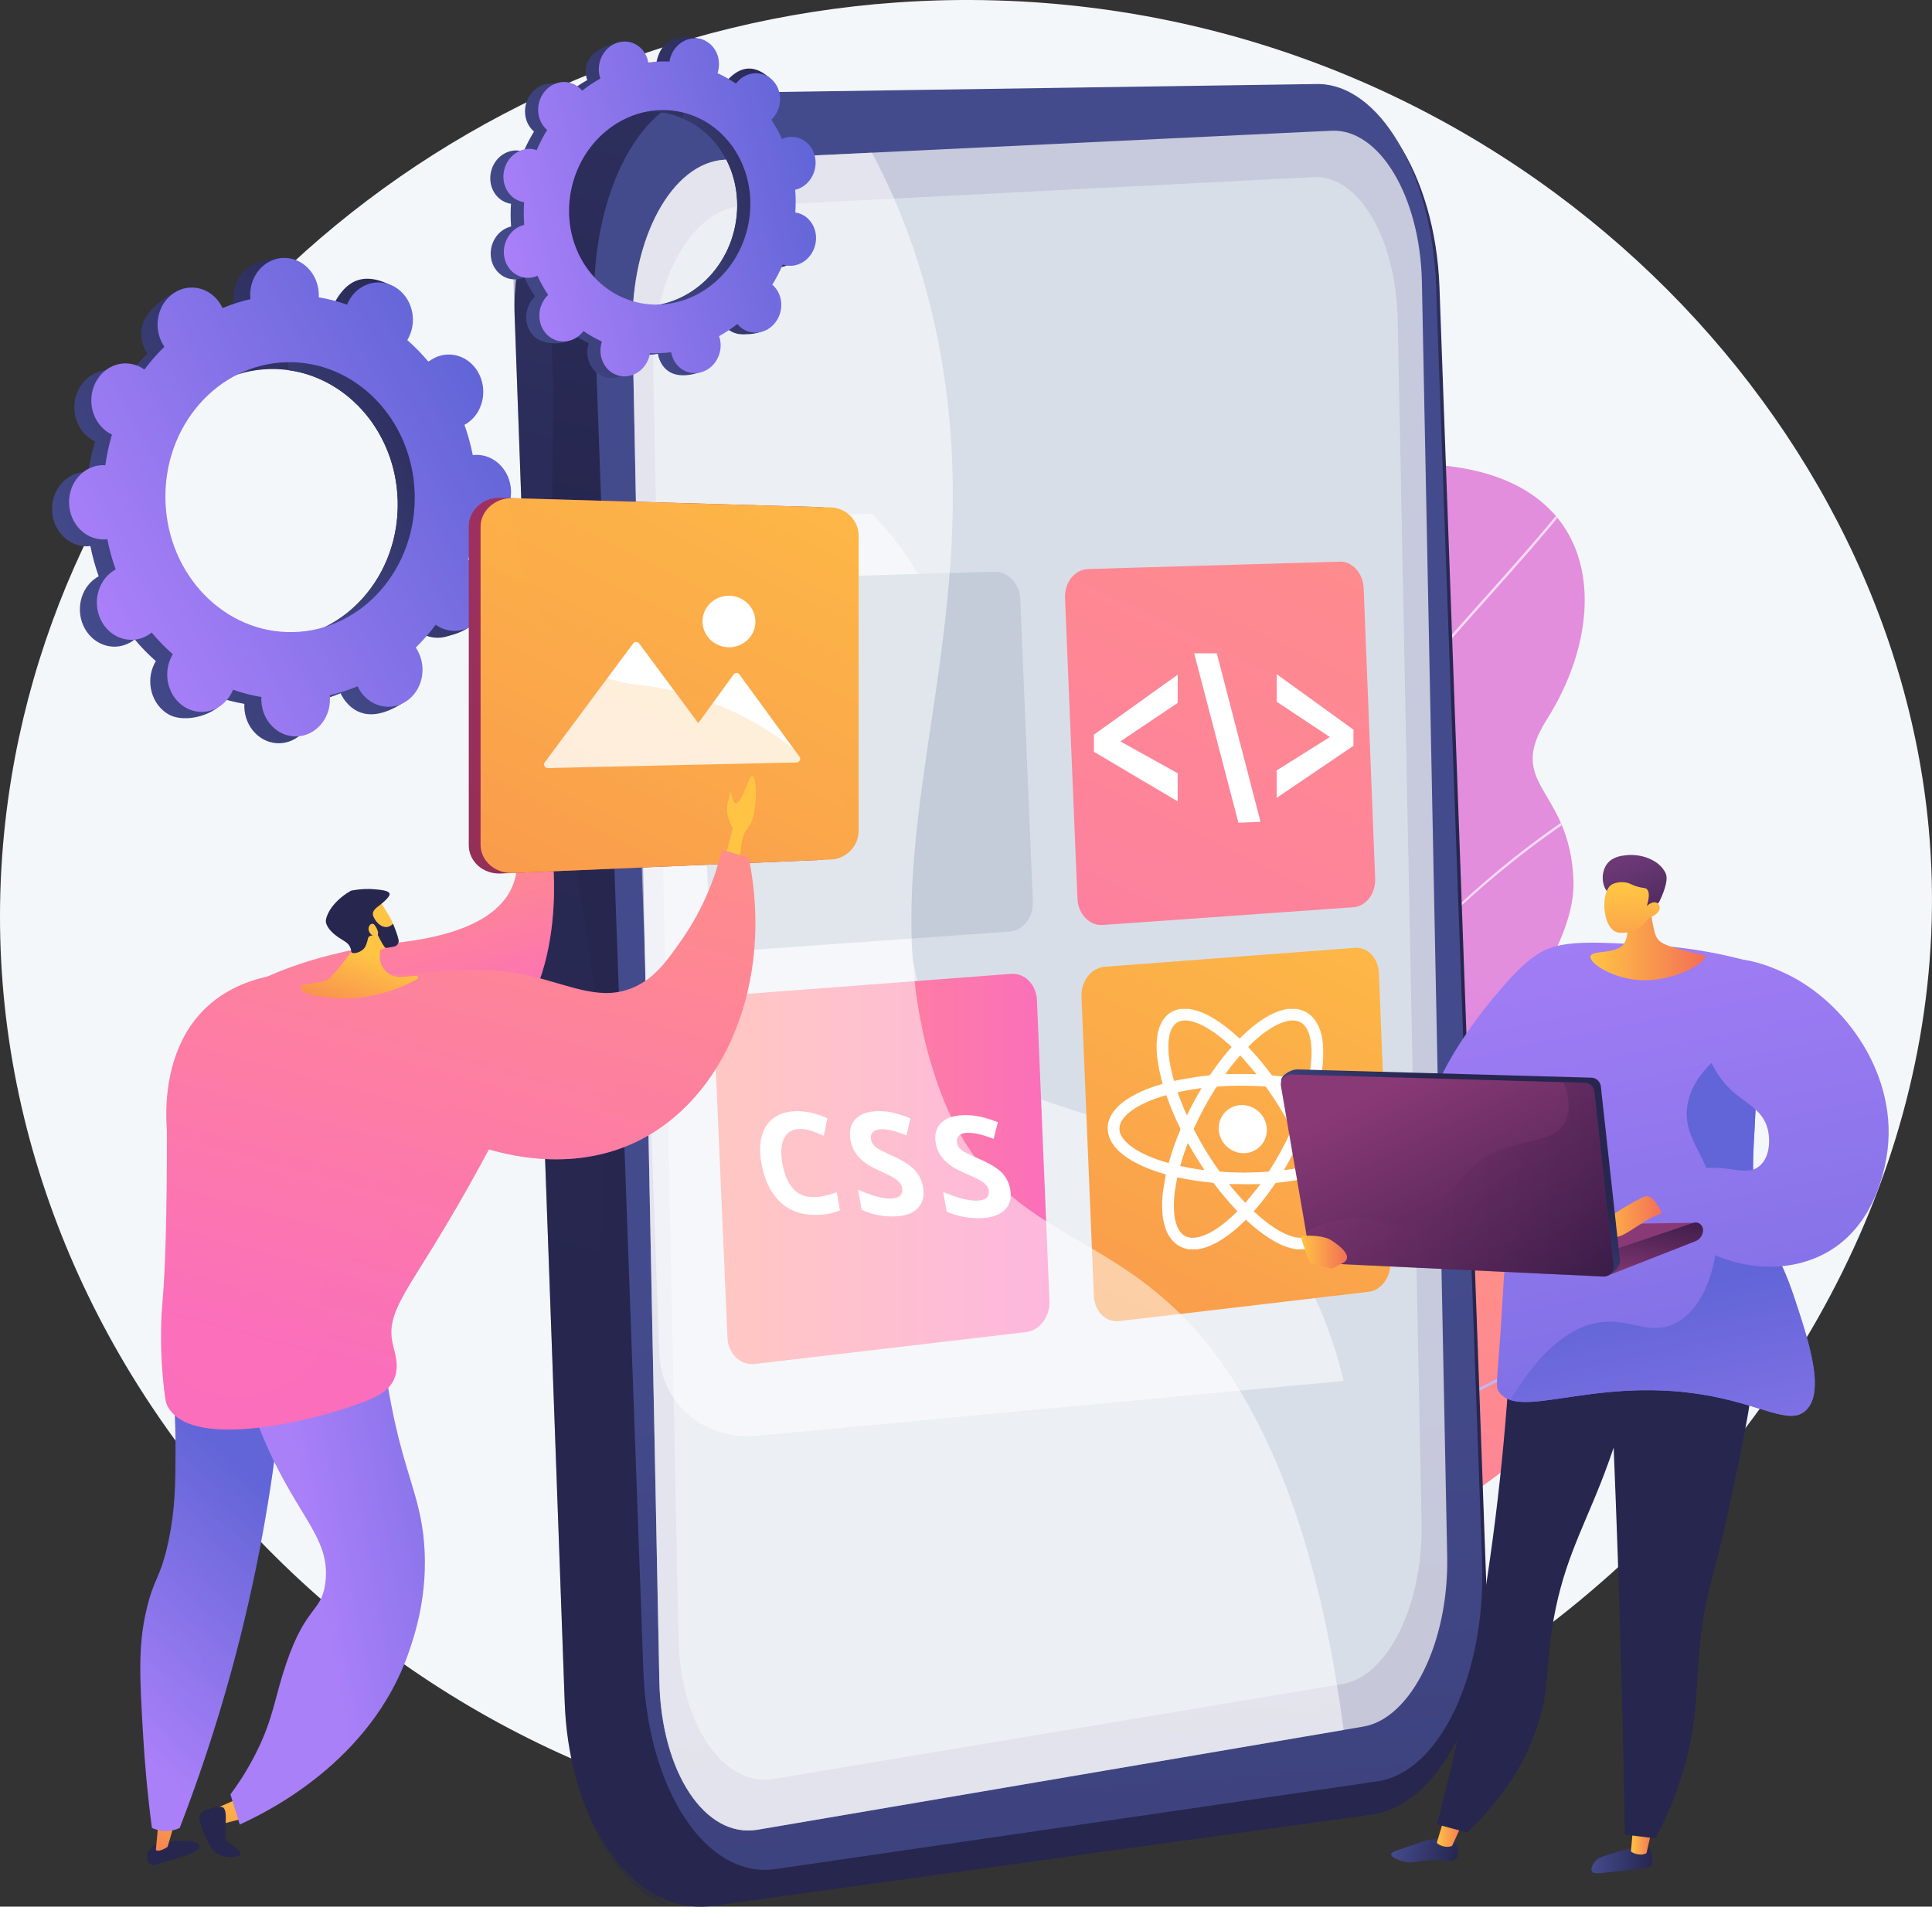 <?xml version="1.0" encoding="UTF-8"?><svg xmlns="http://www.w3.org/2000/svg" xmlns:xlink="http://www.w3.org/1999/xlink" viewBox="0 0 2887.4 2849.88"><rect x="0" y="0" width="2887.4" height="2849.88" fill="#333333" stroke="none"/><defs><style>.cls-1{fill:url(#linear-gradient-38);}.cls-1,.cls-2,.cls-3,.cls-4,.cls-5,.cls-6,.cls-7,.cls-8,.cls-9,.cls-10,.cls-11,.cls-12,.cls-13,.cls-14,.cls-15,.cls-16,.cls-17,.cls-18,.cls-19,.cls-20,.cls-21,.cls-22,.cls-23,.cls-24,.cls-25,.cls-26,.cls-27,.cls-28,.cls-29,.cls-30,.cls-31,.cls-32,.cls-33,.cls-34,.cls-35,.cls-36,.cls-37,.cls-38,.cls-39,.cls-40,.cls-41,.cls-42,.cls-43,.cls-44,.cls-45,.cls-46,.cls-47,.cls-48,.cls-49,.cls-50,.cls-51,.cls-52,.cls-53,.cls-54,.cls-55,.cls-56,.cls-57{stroke-width:0px;}.cls-58,.cls-32{fill:url(#linear-gradient-2);}.cls-2{fill:url(#linear-gradient-12);}.cls-3{fill:url(#linear-gradient-17);}.cls-4{fill:url(#linear-gradient-5);}.cls-4,.cls-14,.cls-39,.cls-42,.cls-53,.cls-57{mix-blend-mode:multiply;}.cls-4,.cls-14,.cls-42,.cls-53,.cls-57{opacity:.3;}.cls-5{fill:url(#linear-gradient-19);}.cls-6{fill:url(#linear-gradient-33);}.cls-7,.cls-59{fill:url(#linear-gradient);}.cls-8{fill:url(#linear-gradient-21);}.cls-9{fill:#beb8f2;}.cls-10{fill:url(#linear-gradient-6);}.cls-11{fill:#d8dee8;}.cls-60,.cls-61,.cls-62{mix-blend-mode:soft-light;}.cls-60,.cls-40{opacity:.7;}.cls-12{fill:#f4f7fa;}.cls-13{fill:#26264f;}.cls-63{clip-path:url(#clippath-2);}.cls-64{isolation:isolate;}.cls-14{fill:url(#linear-gradient-42);}.cls-15{fill:url(#linear-gradient-15);}.cls-16{fill:url(#linear-gradient-11);}.cls-17{fill:none;}.cls-18{fill:url(#linear-gradient-31);}.cls-65{clip-path:url(#clippath-1);}.cls-19{fill:url(#linear-gradient-41);}.cls-62{opacity:.5;}.cls-20{fill:url(#linear-gradient-40);}.cls-21{fill:url(#linear-gradient-13);}.cls-22{fill:url(#linear-gradient-23);}.cls-23{fill:url(#linear-gradient-25);}.cls-24{fill:url(#linear-gradient-43);}.cls-25{fill:url(#linear-gradient-16);}.cls-26,.cls-40{fill:#fff;}.cls-27{fill:url(#linear-gradient-35);}.cls-28{fill:#fcfdfe;}.cls-29{fill:url(#linear-gradient-32);}.cls-30{fill:url(#linear-gradient-20);}.cls-31{fill:url(#linear-gradient-14);}.cls-33{fill:url(#linear-gradient-45);}.cls-34{fill:url(#linear-gradient-7);}.cls-35{fill:url(#linear-gradient-39);}.cls-36{fill:url(#linear-gradient-3);}.cls-66{clip-path:url(#clippath);}.cls-37{fill:url(#linear-gradient-9);}.cls-38{fill:url(#linear-gradient-27);}.cls-39{fill:url(#linear-gradient-37);opacity:.2;}.cls-41{fill:url(#linear-gradient-36);}.cls-42{fill:url(#linear-gradient-22);}.cls-43{fill:url(#linear-gradient-8);}.cls-44{fill:url(#linear-gradient-47);}.cls-45{fill:url(#linear-gradient-24);}.cls-46{fill:url(#linear-gradient-26);}.cls-47{fill:url(#linear-gradient-18);}.cls-48{fill:url(#linear-gradient-30);}.cls-49{fill:#c3ccd8;}.cls-50{fill:url(#linear-gradient-44);}.cls-51{fill:url(#linear-gradient-29);}.cls-52{fill:url(#linear-gradient-46);}.cls-53{fill:url(#linear-gradient-48);}.cls-54{fill:url(#linear-gradient-28);}.cls-55{fill:url(#linear-gradient-10);}.cls-56{fill:url(#linear-gradient-4);}.cls-57{fill:url(#linear-gradient-34);}</style><linearGradient id="linear-gradient" x1="1987.09" y1="1436.73" x2="1899.41" y2="3620.58" gradientUnits="userSpaceOnUse"><stop offset="0" stop-color="#e38ddd"/><stop offset="1" stop-color="#9571f6"/></linearGradient><clipPath id="clippath"><path class="cls-7" d="m1677.3,1992.77c-25.38,31.2-49.75,53.99-75.96,83.31,162.06,49.39,309.24,126.7,473.46,177.07-35.89-218.51-103.97-333.87,44.9-543.07,69.86-98.17,236.31-271.19,231.9-393.79-5.03-139.67-103.13-141.04-39.78-240.99,99.02-156.22,83.76-365.88-173.16-380.9-253.57-14.83-474.65,606.34-407.6,823.1,20.1,195.88,78.76,312.37-53.75,475.26Z"/></clipPath><clipPath id="clippath-1"><polygon class="cls-17" points="1337.56 2527.96 1639.37 2587.1 1807.39 2587.1 2384.92 2527.96 2384.92 1621.53 1337.56 1621.53 1337.56 2527.96"/></clipPath><linearGradient id="linear-gradient-2" x1="2079.15" y1="1746.37" x2="1658.37" y2="2942.25" gradientUnits="userSpaceOnUse"><stop offset="0" stop-color="#ff9085"/><stop offset="1" stop-color="#fb6fbb"/></linearGradient><clipPath id="clippath-2"><path class="cls-32" d="m1526.56,2913.71c-64.99-32.69-129.44-66.64-193.31-101.85-1.4.43,20.16-130.2,113.3-169.34,183.27-74.8,129.78-220.17,126.81-296-8.87-108.53,49.48-201.66,164.47-162.08,128.27,41.84,213.63-124.35,247.34-291.3,9.87-83.78,131.38-146.12,226.81-136.08,98.09,8.38,170.11,89.14,142.38,253.24-22.35,193.5-217.84,244.87-307.98,313.56-88.62,67.38,19.03,186.27-115.91,225.72-114.82,36.88-246.15,45.88-235.68,147.72,11.96,101.27-23.37,167.87-168.22,216.41Z"/></clipPath><linearGradient id="linear-gradient-3" x1="1671.01" y1="-324.39" x2="1444.72" y2="1117.17" gradientTransform="translate(-114.27 -1081.97) rotate(-2.07) scale(1.08 1.85)" gradientUnits="userSpaceOnUse"><stop offset="0" stop-color="#444b8c"/><stop offset=".48" stop-color="#35396e"/><stop offset="1" stop-color="#26264f"/></linearGradient><linearGradient id="linear-gradient-4" x1="1516.16" y1="1670.51" x2="1549.42" y2="3715.9" gradientTransform="translate(-50.49 -1065.7) rotate(-2.07) scale(1 1.82)" gradientUnits="userSpaceOnUse"><stop offset="0" stop-color="#444b8c"/><stop offset="1" stop-color="#26264f"/></linearGradient><linearGradient id="linear-gradient-5" x1="1001.45" y1="441.65" x2="813.04" y2="1641.85" gradientTransform="translate(-57.06 -1247.59) rotate(-2.07) scale(1 1.93)" xlink:href="#linear-gradient-4"/><linearGradient id="linear-gradient-6" x1="1066.88" y1="1747.25" x2="1568.5" y2="1747.25" xlink:href="#linear-gradient-2"/><linearGradient id="linear-gradient-7" x1="2098.96" y1="535.74" x2="1207.76" y2="2371.91" xlink:href="#linear-gradient-2"/><linearGradient id="linear-gradient-8" x1="2128.7" y1="1107.99" x2="1218.18" y2="2983.97" gradientUnits="userSpaceOnUse"><stop offset="0" stop-color="#ffc444"/><stop offset="1" stop-color="#f36f56"/></linearGradient><linearGradient id="linear-gradient-9" x1="1263.19" y1="1255.16" x2="960.03" y2="2708.62" gradientTransform="translate(3476.98) rotate(-180) scale(1 -1)" gradientUnits="userSpaceOnUse"><stop offset="0" stop-color="#aa80f9"/><stop offset="1" stop-color="#6165d7"/></linearGradient><linearGradient id="linear-gradient-10" x1="378.99" y1="2787.21" x2="469.78" y2="2787.21" gradientTransform="translate(2080.59 -19.53) rotate(1.66)" xlink:href="#linear-gradient-4"/><linearGradient id="linear-gradient-11" x1="2437.48" y1="2748.86" x2="2470.03" y2="2748.86" xlink:href="#linear-gradient-8"/><linearGradient id="linear-gradient-12" x1="895.8" y1="2832.62" x2="992.26" y2="2832.62" gradientTransform="translate(1971.39 -216.17) rotate(15.37)" xlink:href="#linear-gradient-4"/><linearGradient id="linear-gradient-13" x1="2147.29" y1="2738.12" x2="2187.49" y2="2738.12" xlink:href="#linear-gradient-8"/><linearGradient id="linear-gradient-14" x1="1158.22" y1="1233.27" x2="855.07" y2="2686.72" xlink:href="#linear-gradient-9"/><linearGradient id="linear-gradient-15" x1="897.51" y1="2476.32" x2="1012.56" y2="1929.82" xlink:href="#linear-gradient-9"/><linearGradient id="linear-gradient-16" x1="950.55" y1="1189.96" x2="647.4" y2="2643.41" xlink:href="#linear-gradient-9"/><linearGradient id="linear-gradient-17" x1="1209" y1="2001.42" x2="1159.95" y2="1862.43" gradientTransform="translate(3476.98) rotate(-180) scale(1 -1)" gradientUnits="userSpaceOnUse"><stop offset="0" stop-color="#311944"/><stop offset="1" stop-color="#893976"/></linearGradient><linearGradient id="linear-gradient-18" x1="994.7" y1="1800.04" x2="1012.69" y2="1924.31" xlink:href="#linear-gradient-17"/><linearGradient id="linear-gradient-19" x1="2381.47" y1="1819.55" x2="2483.13" y2="1819.55" xlink:href="#linear-gradient-8"/><linearGradient id="linear-gradient-20" x1="1351.1" y1="1810.92" x2="1255.46" y2="1675.12" gradientTransform="translate(3476.98) rotate(-180) scale(1 -1)" xlink:href="#linear-gradient-4"/><linearGradient id="linear-gradient-21" x1="1167.65" y1="2035.69" x2="1376.95" y2="1610.54" xlink:href="#linear-gradient-17"/><linearGradient id="linear-gradient-22" x1="1065.4" y1="1762.81" x2="1525.22" y2="1762.81" xlink:href="#linear-gradient-17"/><linearGradient id="linear-gradient-23" x1="1944.62" y1="1871.55" x2="2013.2" y2="1871.55" xlink:href="#linear-gradient-8"/><linearGradient id="linear-gradient-24" x1="2377.01" y1="1393.6" x2="2548.27" y2="1393.6" xlink:href="#linear-gradient-8"/><linearGradient id="linear-gradient-25" x1="242.37" y1="1285.88" x2="177.71" y2="1121.66" gradientTransform="translate(2258.87 164.44) rotate(.21)" gradientUnits="userSpaceOnUse"><stop offset="0" stop-color="#311944"/><stop offset="1" stop-color="#6b3976"/></linearGradient><linearGradient id="linear-gradient-26" x1="2438.18" y1="1328.02" x2="2444.45" y2="1515.04" xlink:href="#linear-gradient-8"/><linearGradient id="linear-gradient-27" x1="-741.85" y1="-288.24" x2="-69.65" y2="-288.24" gradientTransform="translate(902.98 814.49) rotate(-28.49)" xlink:href="#linear-gradient-4"/><linearGradient id="linear-gradient-28" x1="-472.88" y1="-258.36" x2="-69.65" y2="-258.36" gradientTransform="translate(902.98 814.49) rotate(-28.49)" xlink:href="#linear-gradient-4"/><linearGradient id="linear-gradient-29" x1="-714.68" y1="-286.68" x2="-42.47" y2="-286.68" gradientTransform="translate(902.98 814.49) rotate(-28.49)" xlink:href="#linear-gradient-9"/><linearGradient id="linear-gradient-30" x1="641.82" y1="162.66" x2="1128.31" y2="162.66" gradientTransform="translate(67.89 359.57) rotate(-13.36)" xlink:href="#linear-gradient-4"/><linearGradient id="linear-gradient-31" x1="836.48" y1="184.28" x2="1128.31" y2="184.28" gradientTransform="translate(67.89 359.57) rotate(-13.36)" xlink:href="#linear-gradient-4"/><linearGradient id="linear-gradient-32" x1="661.49" y1="163.78" x2="1147.98" y2="163.78" gradientTransform="translate(67.89 359.57) rotate(-13.36)" xlink:href="#linear-gradient-9"/><linearGradient id="linear-gradient-33" x1="524.71" y1="1285.41" x2="603.93" y2="1576.28" xlink:href="#linear-gradient-2"/><linearGradient id="linear-gradient-34" x1="621.31" y1="1270.44" x2="695.93" y2="1544.4" xlink:href="#linear-gradient-2"/><linearGradient id="linear-gradient-35" x1="1280.58" y1="402.04" x2="307.54" y2="2406.85" gradientUnits="userSpaceOnUse"><stop offset="0" stop-color="#ab316d"/><stop offset="1" stop-color="#792d3d"/></linearGradient><linearGradient id="linear-gradient-36" x1="1297.57" y1="403.33" x2="326.77" y2="2403.5" xlink:href="#linear-gradient-8"/><linearGradient id="linear-gradient-37" x1="1167.55" y1="671.21" x2="472.35" y2="2103.56" xlink:href="#linear-gradient-8"/><linearGradient id="linear-gradient-38" x1="-895.18" y1="1360.21" x2="-855.09" y2="1645.14" gradientTransform="translate(190.56) rotate(-180) scale(1 -1)" xlink:href="#linear-gradient-8"/><linearGradient id="linear-gradient-39" x1="-88.92" y1="2631.48" x2="-28.34" y2="2811.79" gradientTransform="translate(190.56) rotate(-180) scale(1 -1)" xlink:href="#linear-gradient-8"/><linearGradient id="linear-gradient-40" x1="-166.51" y1="2658.21" x2="-106.38" y2="2837.18" gradientTransform="translate(190.56) rotate(-180) scale(1 -1)" xlink:href="#linear-gradient-8"/><linearGradient id="linear-gradient-41" x1="78.26" y1="2539.03" x2="-206.19" y2="2218.31" gradientTransform="translate(190.56) rotate(-180) scale(1 -1)" xlink:href="#linear-gradient-9"/><linearGradient id="linear-gradient-42" x1="78.26" y1="2539.03" x2="-206.19" y2="2218.31" gradientTransform="translate(190.56) rotate(-180) scale(1 -1)" xlink:href="#linear-gradient-9"/><linearGradient id="linear-gradient-43" x1="-279.44" y1="2356.21" x2="-699.43" y2="2277.94" gradientTransform="translate(190.56) rotate(-180) scale(1 -1)" xlink:href="#linear-gradient-9"/><linearGradient id="linear-gradient-44" x1="-617.92" y1="1094.12" x2="-356.39" y2="2054.37" gradientTransform="translate(190.56) rotate(-180) scale(1 -1)" xlink:href="#linear-gradient-2"/><linearGradient id="linear-gradient-45" x1="-360.97" y1="1427.14" x2="-313.72" y2="1566.5" gradientTransform="translate(190.56) rotate(-180) scale(1 -1)" xlink:href="#linear-gradient-8"/><linearGradient id="linear-gradient-46" x1="-280.23" y1="3159.59" x2="-232.98" y2="3298.95" gradientTransform="translate(-324.02) rotate(-180) scale(1 -1)" xlink:href="#linear-gradient-8"/><linearGradient id="linear-gradient-47" x1="738.69" y1="4003.26" x2="860.39" y2="4199.42" gradientTransform="translate(-324.02) rotate(-180) scale(1 -1)" xlink:href="#linear-gradient-8"/><linearGradient id="linear-gradient-48" x1="-664.85" y1="1106.9" x2="-403.31" y2="2067.15" gradientTransform="translate(190.56) rotate(-180) scale(1 -1)" xlink:href="#linear-gradient-2"/></defs><g class="cls-64"><g id="Calque_2"><g id="Illustration"><path class="cls-12" d="m1205.1,2730.84C488.81,2622.36-93.3,1945.12,12.46,1192.39,102.68,550.43,665.51,50.84,1340.45,3.67c48.87-3.43,98.31-4.48,148.2-3.04,376.53,10.88,711.07,161.48,958.49,389.38,246.26,226.81,406.26,530.17,435.39,848.43,77.58,846.77-786.53,1627.33-1677.43,1492.4Z"/><path class="cls-59" d="m1677.3,1992.77c-25.38,31.2-49.75,53.99-75.96,83.31,162.06,49.39,309.24,126.7,473.46,177.07-35.89-218.51-103.97-333.87,44.9-543.07,69.86-98.17,236.31-271.19,231.9-393.79-5.03-139.67-103.13-141.04-39.78-240.99,99.02-156.22,83.76-365.88-173.16-380.9-253.57-14.83-474.65,606.34-407.6,823.1,20.1,195.88,78.76,312.37-53.75,475.26Z"/><g class="cls-66"><g class="cls-60"><path class="cls-28" d="m1856.69,2149.48l-3.61-.55c9.46-61.76,14.18-125.01,18.74-186.18l1.74-23.24c3.73-49.2,7.94-93.14,11.66-131.91,2.08-21.72,4.06-42.36,5.81-62.32,5.35-61.09,8.99-103.85,10.79-125.11l1.2-14.04c14.74-167.51,96.39-389.7,140.25-509.07,4.75-12.92,8.99-24.47,12.58-34.41,61.67-170.88,105.37-356.08,129.9-550.43l3.63.46c-24.56,194.62-68.33,380.08-130.09,551.21-3.59,9.95-7.83,21.5-12.59,34.43-43.81,119.21-125.35,341.11-140.04,508.13l-1.2,14.03c-1.8,21.26-5.44,64.02-10.79,125.12-1.75,19.98-3.73,40.62-5.82,62.35-3.72,38.75-7.93,82.67-11.65,131.84l-1.74,23.23c-4.57,61.24-9.29,124.56-18.77,186.46Z"/><path class="cls-28" d="m1881.46,1839.59l-3.62-.49c15-110.23,77.03-233.67,179.39-356.97,85.25-102.69,196.15-201.6,304.25-271.35l1.98,3.07c-209.53,135.2-449.74,388.68-482,625.74Z"/><path class="cls-28" d="m2039.11,1118.19l-3.01-2.07c54.63-79.16,119.59-151.87,182.41-222.19,42.99-48.12,87.45-97.89,128.23-149.31l2.86,2.27c-40.85,51.5-85.34,101.31-128.37,149.47-62.75,70.24-127.63,142.86-182.13,221.83Z"/><path class="cls-28" d="m1939.71,1412.9c-5.4-133.61-73.22-310.05-145.13-377.58l2.5-2.66c72.49,68.08,140.84,245.69,146.27,380.1l-3.65.15Z"/></g></g><g class="cls-65"><path class="cls-58" d="m1526.56,2913.71c-64.99-32.69-129.44-66.64-193.31-101.85-1.4.43,20.16-130.2,113.3-169.34,183.27-74.8,129.78-220.17,126.81-296-8.87-108.53,49.48-201.66,164.47-162.08,128.27,41.84,213.63-124.35,247.34-291.3,9.87-83.78,131.38-146.12,226.81-136.08,98.09,8.38,170.11,89.14,142.38,253.24-22.35,193.5-217.84,244.87-307.98,313.56-88.62,67.38,19.03,186.27-115.91,225.72-114.82,36.88-246.15,45.88-235.68,147.72,11.96,101.27-23.37,167.87-168.22,216.41Z"/><g class="cls-63"><g class="cls-61"><path class="cls-9" d="m1429.67,2887.12c.37-1.1,157.52-235.87,359.34-446.91,29.98-35.09,61.44-70.08,91.86-103.91,169.42-188.4,329.45-366.35,320.24-631.39l4.27.33c9.25,266.28-151.18,444.68-321.02,633.55-30.41,33.81-61.85,68.78-91.87,103.91-202.91,212.18-357.99,444.45-358.76,445.97l-4.06-1.55Z"/><path class="cls-9" d="m2036.39,2161.19l-2.23-3.36c100.7-42.69,227.59-109.19,295.75-144.92,55.17-28.91,55.34-28.84,57.32-27.81l-.91,1.56.43,1.81c-2.65.58-25.45,12.53-54.33,27.67-68.21,35.75-195.18,102.3-296.04,145.05Z"/><path class="cls-9" d="m2092.49,2072.86c12.89-85.29-7.8-151.94-27.42-192.83-21.37-44.54-47.16-70.75-50.79-72.7l.74-1.2-.8-2.29c1.22-.2,2.3.46,3.86,1.75,22.38,18.49,101.3,118.18,78.64,268.16l-4.23-.9Z"/><path class="cls-9" d="m1667.62,2582.27l-3.92-1.86c79.83-151.22,2.59-346.77-34.33-423.83-1.98-4.14-2.62-5.48-2.8-6.13l4.15-.43-2.07.22,2.07-.23c.14.46,1.27,2.8,2.56,5.51,26.62,55.57,45.98,110.89,57.54,164.42,22.2,102.83,14.4,191.09-23.21,262.32Z"/><path class="cls-9" d="m1726.1,2515l-2.84-3.04c120.35-79.93,294.47-26.34,297.16-25.08.01,0,.02,0,.02.01l.95,2.14-1.99,1.16-.08-1.83-.74,1.62c-1.61-.62-173.34-54.12-292.49,25.01Zm293.15-28.49l.08,1.84-.08-1.84Z"/><path class="cls-9" d="m1456.08,2849.03c12.99-31.84,18.76-92-27.55-197.86q-2.63-6.01-2.16-6.83l3.87,1.94-1.94-.97,2.1-.04c.12.43,1.04,2.53,2.1,4.96,46.78,106.94,40.84,168,27.62,200.39l-4.05-1.59Z"/><path class="cls-9" d="m1499.14,2795.82l-3.59-2.36c40.77-50.48,152.84-57.88,216.02-57.8,2,0,3.29,0,3.76-.02l.79,3.69c-.51.03-1.89.03-4.05.03-62.43-.08-173.11,7.15-212.93,56.45Z"/></g></g></g><path class="cls-36" d="m2151.32,429.28l70.29,1946.85c6.19,171.38-70,322-171.75,336.09l-984.04,136.39c-17.92,2.48-37.92,1.32-54.8-3.51-89.05-25.23-161.45-145.56-166.99-298.98l-74.9-2074.56c-1.6-44.31,5.44-83.9,14-122.78,26.58-121.23,99.03-204.63,184.56-206l988.04-15.89c102.2-1.64,189.41,131.01,195.59,302.4Z"/><path class="cls-56" d="m2215.01,2334.1c6.06,167.91-63.22,314.94-156.36,328.49l-899.76,131.17c-103.01,14.99-190.93-117.73-197.39-296.6l-73.35-2031.51c-6.46-178.88,71.71-325.16,175.21-326.69l904.32-13.37c93.59-1.38,172.42,133.63,178.48,301.54l68.85,1906.98Z"/><path class="cls-40" d="m2125.04,421.63c-2.55-128.37-63.73-229.64-135.17-226.23l-906.31,43.29c-78.82,3.77-140.99,117.2-138.28,253.37l40.11,2020.61c2.7,136.17,68.31,235.66,146.93,222.25l905.29-154.16c71.26-12.15,127.79-126,125.24-254.36l-37.81-1904.77Z"/><path class="cls-11" d="m2088.9,478.15c-2.41-121.35-58.1-216.94-125.7-213.48l-854.67,43.77c-74.16,3.8-134.88,110.96-132.33,239.24l37.74,1901.6c2.55,128.29,67.6,222.25,141.59,209.89l851.02-142.06c67.45-11.27,120.46-118.74,118.05-240.1l-35.71-1798.87Z"/><path class="cls-4" d="m999.76,2849.38c-82.37-26.67-150.29-152.59-156.06-312.47l-78.06-2161.97c-1.67-46.17,4.56-90.42,12.3-130.9,26.88,83.43,52.47,211.92,48.66,401.14-8.17,404.88,14.8,518.26,58.39,804.56,43.45,285.38-9.62,596.78-.47,809.24,7.81,181.88-11.16,479.95,115.24,590.39Z"/><g class="cls-62"><path class="cls-26" d="m1864.47,1795.97c-171.79-167.4-380.9-108.6-472.9-279.27-98.68-183.08,88.42-349.96,14.89-580.88-20.69-64.97-57.41-120.43-103.33-167.87l-219.57,5.77c-78.82,2.07-140.99,64.43-138.28,139.29l40.11,1110.87c2.7,74.86,68.31,129.56,146.93,122.19l875.72-81.99c-30.93-128.8-85.98-211.99-143.57-268.1Z"/></g><path class="cls-49" d="m1524.82,895.91c-.97-23.42-18.3-41.93-38.76-41.34l-408.47,11.88c-21.85.64-38.75,20.86-37.69,45.16l20.38,468.69c1.05,24.21,19.6,42.58,41.36,41.04l406.88-28.84c20.38-1.44,36.07-21.53,35.1-44.86l-18.79-451.73Z"/><path class="cls-10" d="m1549.75,1495.07c-.97-23.31-18.22-40.97-38.6-39.42l-406.7,30.83c-21.75,1.65-38.58,22.6-37.53,46.79l20.29,466.44c1.05,24.09,19.51,41.55,41.17,39.01l405.12-47.63c20.29-2.39,35.92-23.14,34.95-46.37l-18.71-449.64Z"/><path class="cls-26" d="m1196.55,1687.5c-11.59-.04-19.75,4.44-24.49,13.44-4.73,8.98-5.68,21.52-2.84,37.61,5.91,33.5,20.97,50.45,45.29,50.85,10.25.17,22.24-2.28,35.97-7.37l4.76,26.97c-11.16,4.95-24.14,7.27-38.92,6.98-21.15-.42-38.42-7.36-51.86-20.81-13.41-13.4-22.27-32.44-26.63-57.14-2.74-15.56-2.44-29.17.92-40.85,3.36-11.7,9.58-20.67,18.68-26.92,9.12-6.26,20.59-9.4,34.42-9.4s29.04,3.56,44.68,10.69l-5.44,26.11c-5.96-2.72-11.88-5.09-17.77-7.11-5.88-2.02-11.47-3.04-16.78-3.06Z"/><path class="cls-26" d="m1379.44,1774.45c2.45,13.92-.55,24.8-9,32.63-8.43,7.81-21.38,11.53-38.81,11.19-15.99-.32-30.62-3.66-43.9-10.01l-5.29-30c10.84,4.74,19.91,8.11,27.22,10.1,7.32,2,13.89,3.04,19.71,3.14,6.99.12,12.12-1.16,15.38-3.83,3.27-2.67,4.43-6.7,3.47-12.1-.53-3.01-1.83-5.7-3.89-8.07-2.06-2.37-4.88-4.65-8.46-6.86-3.57-2.21-10.67-5.75-21.28-10.61-9.91-4.49-17.5-8.78-22.76-12.86-5.26-4.08-9.71-8.8-13.36-14.18-3.65-5.37-6.11-11.63-7.37-18.79-2.38-13.47.2-24.06,7.74-31.76,7.56-7.72,19.24-11.59,35.07-11.59,7.8,0,15.43.95,22.88,2.84,7.46,1.9,15.4,4.57,23.81,8.02l-5.88,25.37c-8.66-3.4-15.74-5.78-21.23-7.13-5.48-1.35-10.76-2.03-15.83-2.05-6.02-.02-10.37,1.39-13.07,4.24-2.7,2.85-3.64,6.57-2.83,11.17.5,2.86,1.59,5.36,3.26,7.49,1.67,2.14,4.1,4.21,7.28,6.22,3.18,2.01,10.54,5.64,22.08,10.9,15.31,6.99,26.22,13.98,32.69,20.95,6.48,6.98,10.61,15.5,12.38,25.56Z"/><path class="cls-26" d="m1509.82,1777.95c2.4,13.63-.81,24.28-9.61,31.94-8.78,7.64-22.2,11.28-40.19,10.94-16.51-.32-31.58-3.59-45.24-9.81l-5.18-29.36c11.15,4.64,20.49,7.94,28.02,9.89,7.54,1.95,14.31,2.98,20.32,3.08,7.22.11,12.52-1.13,15.92-3.74,3.4-2.61,4.63-6.56,3.7-11.84-.52-2.95-1.83-5.58-3.94-7.9-2.11-2.32-5-4.56-8.67-6.72-3.67-2.16-10.97-5.62-21.88-10.38-10.19-4.4-17.98-8.6-23.38-12.59-5.39-3.99-9.95-8.62-13.66-13.88-3.72-5.26-6.19-11.38-7.43-18.39-2.33-13.19.43-23.54,8.29-31.08,7.88-7.56,19.97-11.34,36.33-11.34,8.06,0,15.93.93,23.6,2.78,7.68,1.86,15.86,4.47,24.52,7.85l-6.32,24.83c-8.92-3.33-16.2-5.66-21.86-6.98-5.65-1.32-11.1-1.99-16.33-2.01-6.21-.02-10.72,1.36-13.54,4.15-2.82,2.79-3.82,6.43-3.03,10.94.49,2.8,1.59,5.24,3.3,7.33,1.71,2.09,4.19,4.12,7.46,6.09,3.27,1.97,10.83,5.52,22.69,10.67,15.74,6.84,26.94,13.68,33.56,20.51,6.63,6.84,10.81,15.18,12.55,25.02Z"/><path class="cls-34" d="m2038.03,879.29c-.89-22.49-16.86-40.28-35.72-39.73l-375.98,10.94c-20.08.58-35.62,19.95-34.66,43.25l18.58,449.39c.96,23.22,18,40.88,38.01,39.46l374.58-26.55c18.79-1.33,33.26-20.57,32.37-42.98l-17.18-433.78Z"/><path class="cls-43" d="m2060.82,1454.65c-.89-22.39-16.79-39.39-35.57-37.97l-374.42,28.38c-20,1.52-35.47,21.55-34.52,44.75l18.5,447.32c.96,23.11,17.92,39.93,37.85,37.59l373.03-43.85c18.71-2.2,33.12-22.06,32.24-44.37l-17.11-431.85Z"/><path class="cls-26" d="m1763.11,1508.08c5.03,0,10.06,0,15.09,0,.33.12.66.27,1.01.34,2,.44,4.02.79,6,1.29,9.93,2.5,19.1,6.9,27.91,12.13,12.07,7.17,23.1,15.76,33.56,25.12,1.94,1.74,3.87,3.49,5.87,5.29.46-.41.86-.75,1.24-1.1,3.99-3.74,7.9-7.57,11.99-11.19,9.8-8.68,20.29-16.44,31.93-22.6,7.07-3.74,14.46-6.7,22.36-8.4,1.2-.26,2.39-.58,3.59-.88,5.03,0,10.06,0,15.09,0,.39.13.78.31,1.18.39,3.19.68,6.31,1.6,9.3,2.99,9.41,4.38,15.92,11.61,20.46,20.76,4.58,9.21,6.72,19.02,7.47,29.06.46,6.14.5,12.32.37,18.47-.1,5.11-.62,10.21-1.13,15.29-.8,7.88-2.25,15.64-3.84,23.36-.1.5-.08,1.02-.13,1.58.59.21,1.03.39,1.49.52,10.1,2.93,20.07,6.29,29.77,10.45,11.01,4.72,21.59,10.23,31.21,17.54,7.23,5.5,13.66,11.77,18.28,19.66,6.46,11.02,7.86,22.43,3.56,34.2-2.48,6.78-6.54,12.53-11.47,17.66-7.37,7.66-16.09,13.53-25.43,18.56-12.51,6.73-25.78,11.73-39.43,15.84-1.07.32-2.13.64-3.33.99.14.73.23,1.31.38,1.88.54,2.04,1.11,4.07,1.64,6.11,3,11.51,5.29,23.13,6.34,34.92.78,8.78.96,17.57-.11,26.29-.82,6.65-2.32,13.1-5.01,19.2-3.29,7.45-8.07,13.66-14.98,18.09-4.38,2.81-9.22,4.45-14.37,5.35-4.8,0-9.6-.02-14.4-.03-4.28-.7-8.5-1.68-12.64-3.07-9.7-3.26-18.69-8.02-27.32-13.55-11.71-7.5-22.43-16.29-32.67-25.7-.61-.56-1.25-1.1-1.91-1.69-.48.42-.84.72-1.17,1.04-3.2,3.03-6.33,6.14-9.6,9.09-9.88,8.93-20.41,17.03-32.12,23.53-8.98,4.98-18.41,8.8-28.73,10.37-4.8,0-9.6-.01-14.4-.02-.94-.19-1.89-.37-2.83-.59-11.47-2.71-20.02-9.45-26.15-19.48-4.77-7.81-7.09-16.41-8.8-25.18-.65-3.35-.85-6.79-1.06-10.19-.48-7.82-.52-15.63.2-23.4.28-3.01.48-6.05.95-9.03,1.18-7.51,2.5-15,3.76-22.5.07-.45.11-.9.17-1.44-.82-.25-1.5-.46-2.19-.66-11.38-3.32-22.57-7.21-33.41-12.15-10.14-4.61-19.84-10-28.63-16.96-6.3-4.99-11.86-10.65-16.11-17.52-3.37-5.46-5.59-11.3-6.26-17.62-.95-8.98,1.2-17.16,5.71-24.72,3.97-6.66,9.25-12.16,15.23-17,8.98-7.27,19.03-12.81,29.6-17.5,9.3-4.13,18.88-7.55,28.67-10.43.9-.26,1.78-.57,2.75-.89-.24-.91-.43-1.66-.64-2.41-3.08-10.68-5.24-21.53-7.01-32.44-.61-3.73-.83-7.51-1.09-11.27-.48-7-.5-13.99.2-20.95.72-7.22,2.19-14.22,5.06-20.84,5.38-12.4,14.33-20.66,27.86-23.56.39-.08.76-.27,1.13-.41Zm74.12,261.59c-.11.07-.21.14-.32.22.32.44.62.9.96,1.33,7.08,8.84,14.48,17.4,22.25,25.65.28.3.63.52,1.06.86.5-.51.98-.94,1.38-1.43,5.3-6.52,10.63-13.03,15.88-19.6,1.76-2.2,3.31-4.57,4.95-6.86l.04-.14s-.14.01-.14.01c-4.41.15-8.82.44-13.24.43-10.4-.03-20.8-.21-31.21-.33-.54,0-1.07-.08-1.61-.13Zm-37.74-20.69c.55-.14.4-.41.09-.69-.17-.32-.33-.65-.53-.95-7.99-11.99-15.55-24.24-22.54-36.81-.34-.61-.73-1.21-1.26-2.08-4.42,11.41-8.22,22.69-11.45,34.36,11.94,2.71,23.79,4.61,35.69,6.18Zm119.7,0c11.85-1.5,23.61-3.46,35.2-6.12-.41-3.65-12.01-32.13-13.84-34-.39.76-.76,1.48-1.14,2.2-4.65,8.8-9.26,17.63-13.97,26.39-2.03,3.78-4.28,7.45-6.43,11.17.06.12.13.24.19.35Zm-42.07-143.25c.49-.19.4-.45.07-.74-.24-.35-.44-.73-.71-1.05-6.33-7.39-12.65-14.77-19.01-22.14-1.22-1.41-2.57-2.72-4.02-4.25-7.87,8.87-15.14,17.98-21.94,27.48-.24.24-.51.47.05.68,2.51-.09,5.01-.24,7.52-.27,12.68-.19,25.35-.29,38.05.29Zm-17.6,147.02c6.36-.16,12.58-.26,18.79-.48,5.31-.19,10.62-.53,15.92-.77,1.35-.06,2.25-.56,3.01-1.75,12.32-19.29,23.18-39.39,32.72-60.26.57-1.25.55-2.23-.12-3.49-7.54-14.35-15.66-28.38-24.55-41.98-4.09-6.26-8.4-12.38-12.57-18.58-.64-.95-1.34-1.37-2.5-1.43-5.56-.25-11.13-.76-16.69-.9-8.2-.2-16.4-.21-24.59-.22-9.64-.02-19.24.45-28.83,1.12-1.26.09-2.01.5-2.69,1.56-12.34,19.34-23.27,39.47-32.79,60.42-.58,1.27-.56,2.28.14,3.52,4.41,7.83,8.64,15.76,13.16,23.52,7.36,12.66,15.4,24.91,23.87,36.88.66.94,1.37,1.42,2.5,1.48,4.49.24,8.97.64,13.46.8,7.3.26,14.61.38,21.77.56Zm-105.02-137.08c2.25-.48,4.2-.95,6.18-1.3,9.6-1.67,19.19-3.41,28.83-4.9,5.52-.86,11.11-1.35,16.68-1.9,1.31-.13,2.14-.56,2.88-1.64,8.37-12.4,17.35-24.34,27.07-35.7,1.48-1.73,2.98-3.46,4.54-5.28-.5-.51-.9-.96-1.34-1.36-1.25-1.15-2.52-2.29-3.79-3.43-8.49-7.61-17.39-14.7-27-20.83-7.87-5.02-16.06-9.36-25-12.04-4.65-1.4-9.39-2.17-14.19-1.94-5.52.26-10.29,2.23-14.06,6.24-3.64,3.88-5.65,8.63-7.02,13.72-1.61,5.99-2.17,12.16-2.19,18.39-.02,6.45.38,12.9,1.35,19.32.46,3.01.86,6.04,1.47,9.02,1.03,5.07,2.17,10.12,3.35,15.16.64,2.74,1.45,5.46,2.26,8.47Zm217.13,122.72c.74-.18,1.37-.31,1.98-.49,10.6-3.09,20.94-6.82,30.88-11.53,8.56-4.06,16.72-8.76,23.89-14.98,4.16-3.6,7.87-7.6,10.46-12.53,3.68-6.99,3.75-14.07-.18-21.26-1.91-3.5-4.4-6.56-7.22-9.36-6.7-6.63-14.56-11.57-22.83-15.87-11.73-6.09-24.05-10.59-36.65-14.33-1.26-.37-2.52-.7-3.92-1.09-.39,1.34-.72,2.53-1.07,3.71-4.48,15.43-9.87,30.51-16.13,45.26-.5,1.17-.56,2.16.04,3.38,7.59,15.41,14.33,31.15,20.02,47.31.19.55.45,1.09.73,1.76Zm-122.43,72.07c-.49-.54-.86-.94-1.22-1.34-3.12-3.41-6.29-6.79-9.36-10.25-8.5-9.57-16.53-19.51-24.15-29.77-.51-.69-1.06-1.01-1.93-1.11-5.79-.63-11.57-1.3-17.35-2.02-11.09-1.38-22.11-3.32-33.06-5.71-.81-.18-1.62-.29-2.5-.44-.16.58-.31,1.02-.4,1.48-.86,4.61-1.74,9.21-2.54,13.83-.55,3.15-1.11,6.31-1.44,9.5-.33,3.13-.34,6.31-.57,9.45-.45,6.26-.29,12.54.13,18.82.13,1.91.21,3.84.54,5.72.43,2.48,1.04,4.94,1.67,7.38,1.39,5.41,3.37,10.59,6.82,15.14,3.46,4.56,7.94,7.44,13.54,8.53,4.84.94,9.55.42,14.2-.68,8.3-1.96,15.79-5.69,22.95-10.09,12.52-7.7,23.56-17.19,33.91-27.53.24-.24.44-.53.77-.93Zm16.24-245.49c.38.44.67.82,1,1.17,8.42,8.9,16.44,18.13,24.05,27.72,3.22,4.05,6.34,8.18,9.49,12.27.49.63.92,1.25,1.83,1.34,2.25.23,4.5.54,6.75.78,3.76.41,7.52.7,11.27,1.21,11.26,1.52,22.46,3.42,33.58,5.88.5.11,1.03.09,1.54.12.16-.57.31-.95.39-1.36.72-3.79,1.49-7.56,2.13-11.36,1.31-7.8,2.2-15.66,2.53-23.6.36-8.98.07-17.92-1.77-26.82-1.1-5.34-2.77-10.5-5.6-15.25-3.46-5.82-8.28-9.84-14.98-11.25-4.68-.99-9.3-.59-13.87.42-8.28,1.84-15.76,5.45-22.89,9.76-12.79,7.72-24.03,17.35-34.55,27.84-.32.32-.58.71-.9,1.12Zm94.51,194.91c-.42.05-.76.07-1.1.14-4.71.95-9.4,2.03-14.14,2.84-7.38,1.25-14.79,2.38-22.21,3.44-4.83.69-9.69,1.18-14.55,1.68-1.05.11-1.7.5-2.28,1.36-9.6,14.14-19.89,27.73-31.24,40.5-.18.21-.3.48-.63,1.01.46.32.96.59,1.36.96,8.04,7.38,16.36,14.4,25.33,20.62,8.02,5.56,16.36,10.54,25.48,14.01,6.61,2.51,13.35,4.25,20.43,3.57,4.86-.47,9.05-2.29,12.47-5.7,3.77-3.77,5.85-8.49,7.28-13.57,2.3-8.2,2.68-16.67,2.21-25.17-.33-5.97-1.07-11.94-1.95-17.88-1.33-9.04-3.55-17.93-6.01-26.77-.09-.34-.28-.65-.45-1.03Zm-216.98-122.85c-.52.12-.92.18-1.31.3-10.26,2.98-20.3,6.51-29.96,10.99-8.38,3.88-16.43,8.32-23.6,14.13-4.6,3.72-8.75,7.86-11.75,13.03-3.86,6.65-4.57,13.59-1.15,20.89,1.91,4.06,4.66,7.53,7.83,10.69,5.13,5.11,11,9.22,17.23,12.82,14.25,8.24,29.52,13.79,45.18,18.29.33.09.69.06,1.1.09.16-.44.34-.81.45-1.2,4.53-16.23,10.21-32.03,16.73-47.49.55-1.31.55-2.36-.11-3.69-7.6-15.34-14.26-31.05-19.96-47.14-.2-.56-.43-1.1-.67-1.71Zm30.87,30.06c6.79-13.99,14.01-27.26,21.98-40.55-1.08.06-1.77.06-2.45.15-1.3.17-2.58.4-3.88.58-9.49,1.31-18.9,3.01-28.22,5.06-.43.09-.83.3-1.3.48,4.08,11.61,8.62,22.85,13.87,34.28Zm165.34-.21c2.51-4.52,11.41-31.69,11.26-34.31-11.75-2.66-23.62-4.56-35.66-5.91,8.56,13.13,16.72,26.38,24.39,40.23Z"/><path class="cls-26" d="m1790.4,1867.24c0,.11,0,.21,0,.32h-14.37c0-.11-.01-.22-.02-.34,4.8,0,9.6.01,14.4.02Z"/><path class="cls-26" d="m1936.57,1867.56c0-.11,0-.23-.02-.34,4.8,0,9.6.02,14.4.03,0,.1,0,.21-.01.31h-14.37Z"/><path class="cls-26" d="m1831.5,1605.05c.02.23.03.45.05.68-.56-.2-.29-.44-.05-.68Z"/><path class="cls-26" d="m1877.12,1605.74c.02-.25.04-.49.07-.74.33.29.43.55-.07.74Z"/><path class="cls-26" d="m1799.48,1748.98c.03-.23.06-.46.09-.69.31.29.46.55-.09.69Z"/><path class="cls-26" d="m1919,1748.63c.06.12.13.24.19.35-.06-.12-.13-.24-.19-.35Z"/><path class="cls-26" d="m1837.23,1769.68c-.11.07-.21.14-.32.22.11-.07.21-.14.32-.22Z"/><polygon class="cls-26" points="1883.29 1769.71 1883.43 1769.7 1883.39 1769.83 1883.29 1769.81 1883.29 1769.71"/><path class="cls-26" d="m1858.42,1723.64c-19.62.17-36.47-16.27-37.1-36.05-.61-18.87,14.13-35.86,34.86-35.84,19.82.02,36.5,16.23,37.1,36.1.63,20.74-15.99,36.13-34.85,35.78Z"/><path class="cls-26" d="m1908.04,1151.54l79.49-49.89-79.49-52.74v-41.19s114.72,82.93,114.72,82.93v24.08s-114.72,77.83-114.72,77.83v-41.02Z"/><path class="cls-26" d="m1818.49,976.48l65.38,251.91-33.06,1.37-66.1-253.27h33.77Z"/><path class="cls-26" d="m1760.06,1197.82l-125.17-74.1v-25.64s125.17-89.6,125.17-89.6v42.19s-85.68,57.52-85.68,57.52l85.68,47.61v42.02Z"/><g class="cls-62"><path class="cls-26" d="m1864.47,2098.14c-171.79-304.5-380.9-197.53-472.9-507.98-98.68-333.01,88.42-636.56,14.89-1056.6-20.69-118.18-57.41-219.05-103.33-305.36l-219.57,10.49c-78.82,3.77-140.99,117.2-138.28,253.37l40.11,2020.61c2.7,136.17,68.31,235.66,146.93,222.26l875.72-149.13c-30.93-234.28-85.98-385.59-143.57-487.66Z"/></g><path class="cls-37" d="m2146.13,1671.85c-26.37-28.16,46.64-133.95,85.72-180.3,34.14-40.5,69.23-82.12,112.32-76.85,37.83,4.63,74.65,44.52,76.85,82.76,5.93,102.87-237.4,214.42-274.89,174.39Z"/><path class="cls-55" d="m2462.79,2758.94c4.96,4.04,5.88,14.11,6.47,20.7.27,2.94.4,4.41.07,5.45-2.4,7.58-17.1,8.38-40.16,10.74-36.44,3.72-47.28,6.59-50.13,1.17-2.67-5.08,3.79-13.4,4.52-14.32,3.92-4.93,8.72-6.73,18.01-9.78,17.19-5.66,28.81-8.76,32.32-9.69,21.96-5.86,25.63-6.91,28.89-4.26Z"/><path class="cls-16" d="m2441.13,2725.65l-3.65,41.52c1.04,2,13.38,8.02,23.18,2.86l9.37-40.81-28.9-3.57Z"/><path class="cls-2" d="m2173.82,2753.6c5.95,6.57,7.31,18.67,2.13,24.63-5.09,5.86-12.73,1.47-34.42,2.11-23.23.69-29.3,6.18-45.09,1.83-6.38-1.76-17.64-6.04-17.43-10.59.15-3.2,5.89-4.86,25.04-11.27,27.19-9.11,27.07-9.61,32.84-10.56,14.5-2.4,29.07-4.82,36.92,3.86Z"/><path class="cls-21" d="m2158.94,2715.71l-11.65,38.76c.88,2.08,12.73,9.02,22.89,4.62l17.31-37.62-28.55-5.76Z"/><path class="cls-13" d="m2262.48,1866.76c-1.67,130.27-10.56,276.74-31.89,435.88-21.08,157.28-50.62,299.39-82.85,424.36,14.87,4,29.74,8,44.6,12,37.72-35.17,85.3-90.54,108.26-168.78,14.25-48.56,9.5-73.51,18.54-133.24,14.39-95.1,43.54-144.93,73.68-221.62,27.08-68.91,59.08-170.05,76.24-305.24-68.86-14.45-137.72-28.9-206.58-43.36Z"/><path class="cls-13" d="m2396.68,1854.33c9.1,165.68,16.58,334.45,22.26,506.2,4.26,128.88,7.38,256.14,9.46,381.71,15.19,1.88,30.37,3.75,45.56,5.62,14.67-27.32,34.17-69.09,47.52-122.63,16.22-65.02,12.46-103.64,19.57-171.03,7.98-75.59,19.57-92.05,40.1-187.4,41.67-193.51,62.51-290.27,16.02-350.45-15.09-19.54-62.4-68.55-200.49-62.02Z"/><path class="cls-31" d="m2618.02,1437.92c-35.57-10-87.69-21.7-151.53-25.31-91.05-5.15-136.57-7.72-168.83,13.96-74.51,50.08-16.82,165.66-47.32,452.17-4.36,40.92-5.33,82.12-8.49,123.15-5.22,67.93-6.41,71.62-1.69,78.5,29.64,43.16,140.22-21.94,302.29,3.79,90.68,14.4,131.81,47.57,156.66,23.65,28.97-27.9,4.12-102.96-17.27-167.57-24.56-74.16-39.73-75.12-53.67-130.97-14.57-58.38-5.76-88.44-3.49-180.49,1.09-44.05.85-109.6-6.67-190.88Z"/><path class="cls-15" d="m2397.62,1975.81c42.36-3.31,69.84,20.63,106.41,1.97,50.14-25.59,66.25-105.22,63.06-161.58-4.86-85.63-53.75-108.2-45.32-163.55,4.56-29.93,25.93-69.68,102.66-110.28,1.02,34.17.83,63.3.26,86.44-2.27,92.06-11.08,122.12,3.49,180.49,13.94,55.85,29.11,56.81,53.67,130.97,21.39,64.61,46.25,139.66,17.27,167.57-24.84,23.93-65.97-9.25-156.66-23.65-139.65-22.17-241.02,23.04-285.37,8.37,53.59-88.56,102.2-113.75,140.53-116.75Z"/><path class="cls-25" d="m2560.24,1443.8c30.25-24.86,91.09,3.28,107.35,10.8,90.68,41.95,172.1,154.98,151.93,274.43-3.03,17.92-17.06,101.71-88.01,142.31-64.02,36.64-150.47,27.21-219.74-24.67-9.46-8.4-18.93-16.8-28.4-25.2-9.31-10.07-18.63-20.13-27.94-30.2,14.64-12.18,39.51-29.74,74.44-41.02,46.06-14.86,79.59,11.81,100.95-8.47,14.75-13.99,14.78-38.7,11.14-53.68-7.34-30.19-33.95-38.68-56.16-60.1-52.18-50.34-61.79-154.44-25.57-184.21Z"/><polygon class="cls-3" points="2125.46 1833.76 2530.98 1827.71 2423.14 1879.75 2124.42 1860.2 2125.46 1833.76"/><path class="cls-47" d="m2545.29,1838.49h0c0,7.59-4.75,14.37-11.88,16.96l-129.58,50.8-.59-35.22,127.74-43.32c7.17-2.06,14.31,3.32,14.31,10.78Z"/><path class="cls-5" d="m2482.85,1814.49c2.49-.56-12.12-29.67-23.6-26.31-11.47,3.36-67.58,35.88-72.68,49.27l-5.1,13.39s24.48,1.91,39.65-3.19c15.18-5.1,41.49-28.64,61.72-33.16Z"/><path class="cls-30" d="m2392.48,1623.93l28.58,260.26c.99,8.98-11.59,22.36-20.61,21.93l-419.33-25.74c-6.89-.33-12.63-5.4-13.79-12.2l-52.63-251.37c-1.57-9.15,14.87-18.59,24.15-18.34l439.43,12.36c7.34.21,13.4,5.79,14.2,13.09Z"/><path class="cls-8" d="m2382.9,1631.52l28.59,260.26c.99,8.98-6.28,16.72-15.31,16.29l-424.63-20.1c-6.89-.33-12.63-5.4-13.79-12.2l-43.38-252.52c-1.57-9.15,5.62-17.45,14.9-17.19l439.43,12.36c7.34.2,13.4,5.79,14.2,13.09Z"/><path class="cls-42" d="m2133.56,1826.98c37.08-15.71,23.99-45.68,67.77-83.02,57.76-49.26,116.63-27.9,137.24-66.08,6.42-11.89,9.48-30.4-1.7-60.35l31.82.89c7.34.2,13.4,5.79,14.2,13.09l28.59,260.26c.98,8.98-6.29,16.72-15.31,16.29l-424.63-20.1c-6.89-.33-12.63-5.4-13.79-12.2l-5.99-34.84c12.88-7.17,28.28-13.69,46.24-17.33,62.3-12.64,92.86,21.48,135.55,3.39Z"/><path class="cls-22" d="m1944.79,1851.57c-.69-2.1.77-4.26,2.98-4.37,8.97-.46,29.79-.64,41.28,6.39,14.93,9.14,34.23,25.83,17.97,34.25l-15.18,7.86c-.7.36-1.46.47-2.22.31-5.39-1.19-28.09-6.22-30.57-7.47-2.26-1.14-10.92-26.82-14.26-36.97Z"/><path class="cls-45" d="m2464.85,1322c-.21,25.42,2.62,45.58,5.31,59.39,3.07,15.82,5.29,19.91,8.11,23.22,4.25,4.99,10.7,9.18,47.13,18.21,19.82,4.91,22.37,4.78,22.81,6.75,2.14,9.6-51.92,42.3-107.76,34.42-34.18-4.82-65.27-24.32-63.36-34.56,1.92-10.3,40.66-1.73,50.83-20.37,7.08-12.97,5.26-33.85-4.12-49.1,9.08-17.02,31.97-20.94,41.05-37.96Z"/><path class="cls-23" d="m2401.42,1332.05c-8.07-10.71-8.56-29.42.73-41.24,8-10.17,20.58-11.62,28.12-12.5,21.83-2.52,49.38,6.59,58.97,26.69,5.68,11.91-6.6,36.65-8.53,41.1-2.18,5.03-6.13,6.76-9.78,10.56-5.06,5.27-12.99,13.66-25.92,27.69-1.01-4.14-2.53-9.26-4.96-14.82-.93-2.14-4.69-10.49-10.37-17.41-11.38-13.88-20.61-9.92-28.25-20.07Z"/><path class="cls-46" d="m2463.46,1372.55s-14.35,23.55-42.93,21.69c-25.59-1.67-29.33-59.05-12.99-71.22,5.45-4.06,16.37-5.75,25.25-3.26,5.24,1.47,7.02,3.65,15.64,5.88,7.95,2.06,10.19,1.18,12.59,3.2,3,2.53,5.2,8.72.19,25.49,4.88-4.94,10.74-6.84,14.89-4.88.66.31,2.42,1.51,3.41,3.32,3.58,6.55-2.41,14.92-16.04,19.78Z"/><path class="cls-38" d="m688.64,801.23c28.33-.78,50.61-26.28,49.77-56.95-.84-30.67-24.49-54.91-52.82-54.13-1.47.04-2.91.19-4.34.36-3.1-15.55-7.26-30.65-12.46-45.19,1.27-.7,2.54-1.41,3.77-2.23,24.11-16.01,31.58-50.21,16.69-76.39-14.89-26.18-46.52-34.42-70.63-18.4-1.26.84-2.45,1.75-3.62,2.68-9.77-11.68-20.35-22.52-31.65-32.44.79-1.31,1.57-2.65,2.27-4.06,13.43-26.95,4.1-60.69-20.86-75.35-24.95-14.66-56.08-4.7-69.51,22.25-.69,1.38-1.28,2.79-1.85,4.2-13.7-4.82-27.85-8.49-42.36-10.98.08-1.56.13-3.13.09-4.71-.84-30.67.85-65.6-27.46-64.38-65.5,2.83-75.97,36.53-75.13,67.2.04,1.59.19,3.15.35,4.7-14.35,3.28-28.28,7.73-41.69,13.29-.65-1.38-1.31-2.75-2.08-4.09-14.89-26.18-14.82-44.76-40.52-31.45-56.05,29.03-61.69,63.26-46.8,89.43.78,1.37,1.63,2.66,2.49,3.93-10.74,10.52-20.71,21.93-29.82,34.13-1.22-.87-2.45-1.71-3.76-2.48-24.95-14.66-56.08-4.7-69.51,22.26-13.43,26.96-4.09,60.69,20.86,75.35,1.28.75,2.58,1.4,3.89,2.02-4.39,14.81-7.72,30.12-9.96,45.81-1.44-.09-2.89-.16-4.35-.12-28.33.78-50.61,26.28-49.77,56.95.84,30.67,24.49,54.91,52.82,54.13,1.47-.04,2.91-.19,4.34-.36,3.1,15.55,7.26,30.64,12.46,45.19-1.27.69-2.54,1.41-3.77,2.23-24.11,16.01-31.58,50.21-16.69,76.39,14.89,26.18,46.52,34.41,70.63,18.4,1.26-.84,2.45-1.75,3.62-2.68,9.77,11.68,20.34,22.52,31.65,32.44-.8,1.31-1.57,2.65-2.27,4.06-13.43,26.95-4.1,60.69,20.86,75.35,24.95,14.66,73.91,1.19,87.35-25.76.69-1.38-16.56.72-15.99-.7,13.7,4.82,27.85,8.49,42.36,10.98-.08,1.56-.13,3.13-.09,4.71.84,30.67,24.49,54.91,52.82,54.13,28.33-.78,50.61-26.28,49.77-56.95-.04-1.59-.19-3.15-.35-4.7,14.35-3.28,28.28-7.73,41.69-13.29.65,1.38,1.31,2.75,2.08,4.09,14.89,26.18,46.52,34.41,70.63,18.4,24.11-16.01,31.58-50.21,16.69-76.39-.78-1.37-1.63-2.66-2.49-3.93,10.74-10.52,20.71-21.93,29.82-34.13,1.22.87,2.45,1.71,3.76,2.48,24.95,14.66,56.08,4.7,69.51-22.25,13.43-26.95,4.1-60.69-20.86-75.35-1.28-.75-2.58-1.39-3.89-2.02,4.39-14.81,7.72-30.12,9.96-45.81,1.44.09,2.89.16,4.35.12Zm-274.94,153.78c-102.86,2.83-188.72-85.16-191.78-196.54-3.06-111.37,77.84-203.95,180.69-206.78,102.86-2.83,188.72,85.16,191.78,196.54,3.06,111.37-77.84,203.95-180.69,206.77Z"/><path class="cls-54" d="m672.56,643.09c24.11-16.01,31.58-50.21,16.69-76.39-14.89-26.18-46.52-34.42-70.63-18.4-1.26.84-2.45,1.75-3.62,2.68-9.77-11.68-20.34-22.52-31.65-32.44.8-1.31,1.57-2.65,2.27-4.06,13.43-26.95,20.34-78.21-5.99-90.23-49.97-22.82-70.94,10.18-84.38,37.13-.69,1.38-1.28,2.79-1.85,4.2-13.7-4.82-27.85-8.49-42.36-10.98.08-1.56.13-3.12.09-4.71-.46-16.69-7.7-31.44-18.75-41.33-.94,48.22-1.5,96.44-1.6,144.66,89.91,12.22,160.81,94,163.59,195.02,2.35,85.61-44.92,160.05-113.62,191.23,1.2,9.25,2.48,18.52,3.44,27.81,2.59,25.22,3.78,50.64,4.95,76.05,6.76-2.17,13.41-4.61,19.94-7.31.65,1.38,1.31,2.75,2.07,4.09,14.89,26.18,43.17,39.94,87.76,12.58,24.67-15.14,14.45-44.39-.45-70.56-.78-1.37-1.63-2.66-2.49-3.93,10.74-10.52,20.71-21.93,29.82-34.13,1.22.87,2.45,1.71,3.76,2.48,24.96,14.66,75.52-.8,88.96-27.75,13.44-26.95-15.35-55.19-40.31-69.86-1.28-.75-2.58-1.39-3.89-2.02,4.39-14.81,7.72-30.12,9.96-45.81,1.44.09,2.89.16,4.35.12,28.33-.78,50.61-26.28,49.77-56.95-.84-30.67-24.49-54.91-52.82-54.13-1.47.04-2.91.19-4.34.36-3.1-15.55-7.26-30.65-12.46-45.19,1.27-.7,2.54-1.41,3.77-2.23Z"/><path class="cls-51" d="m714,790.98c28.33-.78,50.61-26.28,49.77-56.95-.84-30.67-24.49-54.91-52.82-54.13-1.47.04-2.91.19-4.34.36-3.1-15.55-7.26-30.65-12.46-45.19,1.27-.7,2.54-1.41,3.77-2.23,24.11-16.01,31.58-50.21,16.69-76.39-14.89-26.18-46.52-34.42-70.63-18.4-1.26.84-2.45,1.75-3.62,2.68-9.77-11.68-20.35-22.52-31.65-32.44.8-1.31,1.57-2.65,2.27-4.06,13.43-26.95,4.1-60.69-20.86-75.35-24.96-14.66-56.08-4.7-69.51,22.25-.69,1.38-1.28,2.79-1.85,4.2-13.7-4.82-27.85-8.49-42.36-10.98.08-1.56.13-3.13.09-4.71-.84-30.67-24.49-54.91-52.82-54.13-28.33.78-50.61,26.28-49.77,56.95.04,1.59.19,3.15.35,4.7-14.35,3.28-28.28,7.73-41.69,13.29-.65-1.38-1.31-2.75-2.07-4.09-14.89-26.17-46.52-34.41-70.63-18.4-24.11,16.01-31.58,50.21-16.69,76.39.78,1.37,1.63,2.66,2.49,3.93-10.74,10.52-20.71,21.93-29.82,34.13-1.22-.87-2.45-1.71-3.76-2.48-24.96-14.66-56.08-4.7-69.51,22.26-13.43,26.96-4.1,60.69,20.86,75.35,1.28.75,2.58,1.4,3.89,2.02-4.39,14.81-7.72,30.12-9.96,45.81-1.44-.09-2.89-.16-4.35-.12-28.33.78-50.61,26.28-49.77,56.95.84,30.67,24.49,54.91,52.82,54.13,1.47-.04,2.91-.19,4.34-.36,3.1,15.55,7.26,30.64,12.46,45.19-1.27.69-2.54,1.41-3.77,2.23-24.11,16.01-31.58,50.21-16.69,76.39,14.89,26.18,46.52,34.41,70.63,18.4,1.26-.84,2.45-1.75,3.62-2.68,9.76,11.68,20.34,22.52,31.65,32.44-.8,1.31-1.57,2.65-2.27,4.06-13.43,26.95-4.1,60.69,20.86,75.35,24.96,14.66,56.08,4.7,69.51-22.25.69-1.38,1.28-2.79,1.85-4.2,13.7,4.82,27.85,8.49,42.36,10.98-.08,1.56-.13,3.13-.09,4.71.84,30.67,24.49,54.91,52.82,54.13,28.33-.78,50.61-26.28,49.77-56.95-.04-1.59-.19-3.15-.35-4.7,14.35-3.28,28.27-7.73,41.69-13.29.65,1.38,1.31,2.75,2.07,4.09,14.9,26.17,46.52,34.41,70.63,18.4,24.11-16.01,31.58-50.21,16.69-76.39-.78-1.37-1.63-2.66-2.49-3.93,10.74-10.52,20.71-21.93,29.82-34.13,1.22.87,2.45,1.71,3.76,2.48,24.96,14.66,56.08,4.7,69.51-22.25,13.43-26.95,4.1-60.69-20.86-75.36-1.28-.75-2.58-1.39-3.89-2.02,4.39-14.81,7.72-30.12,9.96-45.81,1.44.09,2.89.16,4.35.12Zm-274.94,153.78c-102.86,2.83-188.72-85.16-191.78-196.54-3.06-111.37,77.84-203.95,180.69-206.77,102.86-2.83,188.72,85.16,191.78,196.54,3.06,111.37-77.84,203.95-180.69,206.77Z"/><path class="cls-48" d="m1153.19,398.73c19.94,4.81,40.32-8.79,45.53-30.38,5.21-21.59-6.73-42.99-26.67-47.8-1.03-.25-2.07-.42-3.1-.57.77-11.45.72-22.78-.16-33.93,1.02-.25,2.04-.51,3.06-.85,19.87-6.63,31.55-29.11,26.09-50.21-5.46-21.1-25.99-32.83-45.86-26.2-1.04.35-2.04.76-3.03,1.19-4.62-10-9.96-19.58-15.98-28.64.8-.77,1.6-1.55,2.36-2.4,14.48-16.29,14.33-41.62-.33-56.58-14.66-14.96-38.29-13.88-52.76,2.41-.74.84-1.42,1.71-2.08,2.59-8.66-5.95-17.85-11.19-27.51-15.68.35-1.07.68-2.16.95-3.28,5.21-21.59,12.99-45.67-7.02-50.16-46.29-10.4-59.97,11.16-65.18,32.75-.27,1.12-.47,2.24-.64,3.35-10.64-.42-21.21.06-31.64,1.41-.19-1.09-.4-2.17-.68-3.25-5.46-21.1-1.89-34.07-22.36-29.62-44.64,9.69-55.05,32.53-49.59,53.63.28,1.1.63,2.16,1,3.21-9.49,5.32-18.61,11.41-27.28,18.2-.69-.84-1.39-1.66-2.16-2.44-14.66-14.96-38.29-13.88-52.76,2.41-14.48,16.29-14.33,41.62.33,56.58.75.77,1.54,1.46,2.34,2.15-5.86,9.52-11.08,19.58-15.61,30.12-.99-.34-1.99-.66-3.02-.91-19.94-4.81-40.32,8.79-45.53,30.38-5.21,21.59,6.73,42.99,26.67,47.8,1.03.25,2.07.42,3.1.57-.77,11.45-.72,22.78.16,33.93-1.02.25-2.04.5-3.06.84-19.87,6.63-31.55,29.11-26.09,50.21,5.46,21.1,25.99,32.83,45.86,26.2,1.04-.35,2.04-.76,3.03-1.19,4.62,10,9.96,19.58,15.98,28.64-.8.77-1.6,1.55-2.36,2.4-14.48,16.29-14.33,41.62.33,56.58,14.66,14.96,51.41,14.8,65.89-1.49.74-.83-11.7-2.63-11.04-3.51,8.66,5.95,17.85,11.19,27.52,15.68-.35,1.07-.68,2.16-.95,3.28-5.21,21.59,6.73,42.99,26.67,47.8,19.94,4.81,40.32-8.79,45.53-30.38.27-1.12.47-2.24.64-3.35,10.64.42,21.21-.06,31.64-1.41.19,1.09.4,2.17.68,3.25,5.46,21.1,25.99,32.83,45.86,26.2,19.87-6.63,31.55-29.11,26.09-50.21-.28-1.1-.63-2.16-1-3.21,9.49-5.32,18.61-11.41,27.28-18.21.69.84,1.39,1.66,2.16,2.44,14.66,14.96,38.29,13.88,52.76-2.41,14.48-16.29,14.33-41.62-.33-56.58-.75-.77-1.54-1.46-2.34-2.14,5.86-9.52,11.08-19.58,15.61-30.12.99.34,1.99.66,3.02.9Zm-221.13,55.48c-72.39-17.46-115.74-95.15-96.84-173.53,18.91-78.38,92.91-127.77,165.3-110.31,72.39,17.46,115.74,95.15,96.84,173.54-18.91,78.38-92.91,127.77-165.3,110.31Z"/><path class="cls-18" d="m1171.84,285.21c19.87-6.63,31.55-29.11,26.09-50.21-5.46-21.1-25.99-32.83-45.86-26.2-1.04.35-2.04.76-3.03,1.19-4.61-10-9.96-19.58-15.98-28.64.8-.77,1.6-1.55,2.36-2.41,14.48-16.29,28.98-50.79,12.86-64.17-30.59-25.39-51.48-6.29-65.96,10-.74.84-1.42,1.71-2.08,2.59-8.66-5.95-17.85-11.19-27.51-15.68.35-1.07.68-2.16.95-3.28,2.83-11.75.56-23.42-5.29-32.41-9.76,33.51-19.27,67.08-28.45,100.75,60.5,25.53,94.58,96.05,77.43,167.15-14.53,60.25-61.63,103.32-115.51,112.12-.91,6.69-1.77,13.4-2.85,20.08-2.96,18.1-6.93,36.09-10.91,54.06,5.13-.24,10.24-.68,15.31-1.34.19,1.09.4,2.17.68,3.25,5.46,21.1,22.61,36.06,58.93,25.37,20.09-5.91,18.48-28.28,13.02-49.38-.28-1.1-.63-2.16-1-3.21,9.49-5.32,18.61-11.41,27.28-18.21.69.84,1.39,1.66,2.16,2.44,14.66,14.96,52.91,13.71,67.39-2.58,14.48-16.29-.3-41.46-14.96-56.42-.75-.77-1.54-1.46-2.34-2.14,5.86-9.52,11.08-19.58,15.61-30.12.99.34,1.99.66,3.02.9,19.94,4.81,40.32-8.79,45.53-30.38,5.21-21.59-6.73-42.99-26.67-47.8-1.03-.25-2.07-.42-3.1-.57.77-11.45.72-22.78-.16-33.92,1.02-.25,2.04-.51,3.06-.85Z"/><path class="cls-29" d="m1172.84,396.37c19.94,4.81,40.32-8.79,45.53-30.38,5.21-21.59-6.73-42.99-26.67-47.8-1.03-.25-2.07-.42-3.1-.57.77-11.45.72-22.78-.16-33.93,1.02-.25,2.04-.51,3.06-.85,19.87-6.63,31.55-29.11,26.09-50.21-5.46-21.1-25.99-32.83-45.86-26.2-1.04.35-2.04.76-3.03,1.19-4.62-10-9.96-19.58-15.98-28.64.8-.77,1.6-1.55,2.36-2.4,14.48-16.29,14.33-41.62-.33-56.58-14.66-14.96-38.29-13.88-52.76,2.41-.74.84-1.42,1.71-2.08,2.59-8.66-5.95-17.85-11.2-27.51-15.68.35-1.07.68-2.16.95-3.28,5.21-21.59-6.73-42.99-26.67-47.8-19.94-4.81-40.32,8.79-45.53,30.38-.27,1.12-.47,2.23-.64,3.35-10.64-.42-21.21.06-31.64,1.41-.19-1.09-.4-2.17-.68-3.25-5.46-21.1-25.99-32.83-45.86-26.2-19.87,6.63-31.55,29.11-26.09,50.21.29,1.1.64,2.16,1,3.21-9.49,5.32-18.61,11.41-27.28,18.2-.69-.84-1.39-1.66-2.16-2.44-14.66-14.96-38.29-13.88-52.76,2.41-14.48,16.29-14.33,41.62.33,56.58.75.77,1.54,1.46,2.34,2.15-5.86,9.52-11.08,19.58-15.61,30.12-.99-.33-1.99-.66-3.02-.9-19.94-4.81-40.32,8.79-45.53,30.38-5.21,21.59,6.73,42.99,26.67,47.8,1.03.25,2.07.42,3.1.57-.77,11.45-.72,22.78.16,33.93-1.02.24-2.04.5-3.06.84-19.87,6.63-31.55,29.11-26.09,50.21,5.46,21.1,25.99,32.83,45.86,26.2,1.04-.35,2.04-.76,3.03-1.19,4.62,10,9.96,19.58,15.98,28.64-.8.77-1.6,1.55-2.36,2.4-14.48,16.29-14.33,41.62.33,56.58,14.66,14.96,38.29,13.88,52.76-2.41.74-.83,1.42-1.71,2.08-2.59,8.66,5.95,17.85,11.2,27.51,15.68-.35,1.07-.68,2.16-.95,3.28-5.21,21.59,6.73,42.99,26.67,47.8,19.94,4.81,40.32-8.79,45.53-30.38.27-1.12.47-2.24.64-3.35,10.64.42,21.21-.06,31.64-1.41.19,1.09.4,2.17.68,3.25,5.46,21.1,25.99,32.83,45.86,26.2,19.87-6.63,31.55-29.11,26.09-50.21-.29-1.1-.64-2.16-1-3.21,9.49-5.32,18.61-11.41,27.28-18.21.69.84,1.39,1.66,2.16,2.44,14.66,14.96,38.29,13.88,52.76-2.41,14.48-16.29,14.33-41.62-.33-56.58-.75-.77-1.54-1.46-2.34-2.14,5.86-9.52,11.08-19.58,15.61-30.12.99.34,1.99.66,3.02.9Zm-221.13,55.48c-72.39-17.46-115.74-95.15-96.84-173.54,18.91-78.38,92.91-127.77,165.3-110.31,72.39,17.46,115.74,95.15,96.84,173.54-18.91,78.38-92.91,127.77-165.3,110.31Z"/><path class="cls-6" d="m720.06,1579.52c-24.68,15.71-54.84,27.01-91.67,31.82-243.82,31.78-318.65,56.5-338.6-74.15,0,0,68.29-100.21,308.41-128.67,240.12-28.46,157.14-164.06,173.03-158.76,5.26,1.66,10.42,1.41,15.32,4.94h.04c21.29,7.06,37.61,9.22,37.61,9.22,0,0,34.64,227.41-104.13,315.61Z"/><path class="cls-57" d="m720.06,1579.52c-92.2,2.86-249.09-7.38-245.13-111.09,0,0,124.83-37.96,195.84-45.23,71.05-7.24,106.36-11.76,109.89-94.07,1.59-36.97,3.88-60.31,5.9-74.44h.04c21.29,7.06,37.61,9.22,37.61,9.22,0,0,34.64,227.41-104.13,315.61Z"/><path class="cls-27" d="m1265.58,800.34c0-22.75-17.9-41.74-40.9-42.41l-476.79-13.87c-26.23-.76-47.3,18.48-47.3,43v476.22c0,24.51,21.39,43.47,47.62,42.36l476.72-20.24c22.99-.98,40.64-20.19,40.64-42.94v-442.11Z"/><path class="cls-41" d="m1283.24,800.74v441.09c0,1.16-.06,2.33-.17,3.47-1.74,21.17-19.46,38.48-41.18,39.41l-475.26,20.15c-26.11,1.11-48.38-17.8-48.38-42.25v-475.07c0-22.84,19.26-41.13,43.01-42.79,1.68-.13,3.71-.17,5.42-.12l475.04,13.81c22.89.67,41.52,19.62,41.52,42.32Z"/><path class="cls-26" d="m1195.1,1131.48l-90.23-123.61c-.92-1.26-2.48-2.01-4.15-2.01-1.67,0-3.23.78-4.16,2.04l-53.01,73.02-88.46-119.34c-.96-1.29-2.58-2.07-4.32-2.07-1.74,0-3.36.77-4.32,2.06l-132.46,178.1c-1.09,1.46-1.18,3.9-.25,5.4.93,1.49,2.75,3,4.72,2.95l180.18-4.06,89.27-2.01,103.13-2.33c1.79-.04,3.43-1.54,4.27-3,.85-1.46.76-3.78-.22-5.12Z"/><path class="cls-26" d="m1128.96,929.22c0,21.15-17.55,38.28-39.31,38.27-21.89-.01-39.72-17.35-39.72-38.73s17.84-38.51,39.72-38.27c21.76.24,39.31,17.57,39.31,38.72Z"/><path class="cls-39" d="m1283.07,1245.29c-1.74,21.17-19.46,38.48-41.18,39.41l-475.26,20.15c-26.11,1.11-48.38-17.8-48.38-42.25v-475.07c0-22.84,19.26-41.13,43.01-42.79,8.95,99.93,46.55,264.39,191.76,278.76,155.11,15.32,296.08,121.73,330.05,221.81Z"/><path class="cls-1" d="m1081.39,1291.47l13.81-53.36s-13.28-20.47-6.9-41.38c6.37-20.9,2.54-13.46,7.68,0,5.14,13.46,15.28-9.33,23.21-30.09,7.93-20.76,11.99,11.15,10.06,30.09-1.93,18.94-2.65,30.21-13.96,44.03-11.31,13.82-9.04,62.96-9.04,62.96l-24.85-12.24Z"/><path class="cls-13" d="m297.83,2760.54c-.44-11.76-28.78-9.39-47.34-7.61-18.57,1.78-26.74,9.23-29.65,16.19-2.9,6.96-.72,24.14,16.43,16.94,14.08-5.91,60.95-15.12,60.56-25.52Z"/><path class="cls-35" d="m263.69,2714.99l-13.21,45.55s-13.22,9.08-17.56,4.56l4.92-52.5,25.84,2.39Z"/><polygon class="cls-20" points="357 2688.04 313.26 2707.12 320.6 2729.25 364.4 2717.86 357 2688.04"/><path class="cls-13" d="m359.49,2773.93s-29.14,7.54-42.03-9.68c-8.29-11.07-15.19-29.88-19.06-41.9-2.1-6.53,1.2-13.53,7.57-16.07,9.25-3.69,21.82-7.66,27.18-4.65,8.97,5.04.56,38.57,4.48,47.31,3.92,8.74,22.98,14.34,21.86,24.99Z"/><path class="cls-19" d="m427.46,2006.26c-6.59,105.67-21.14,228.08-50.11,362.24-30.2,139.85-69.43,261.77-108.82,363.67-3.8,1.82-10.57,4.45-19.38,4.7-10.31.3-18.2-2.82-22.14-4.7-7.15-54.47-10.84-100.44-12.89-134.59-5.41-90.18-7.86-136.36,4.42-190.01,11.52-50.35,20.78-46.42,32.81-102.07,10.69-49.49,10.93-87.55,10.95-143.29.01-38.27-1.74-89.96-9.13-151.3,58.1-1.55,116.2-3.1,174.3-4.65Z"/><path class="cls-14" d="m262.8,2694.95c11.58-37.3-11.25-54.33-8.59-101.66,3.25-57.82,38.86-59.55,50.11-124.57,9.04-52.25-12.98-56.76-7.16-120.27,6.18-67.5,32.77-81.18,27.2-121.7-3.09-22.53-16.23-53.26-62.29-86.72-.62-35.23-2.86-78.87-8.92-129.12,58.1-1.55,116.2-3.1,174.3-4.65-6.59,105.67-21.14,228.08-50.11,362.24-30.2,139.85-69.43,261.77-108.82,363.67-3.8,1.82-10.57,4.45-19.38,4.7-4.68.14-8.76-.48-12.3-1.31,10.99-10.65,20.78-23.97,25.95-40.62Z"/><path class="cls-24" d="m569.2,1987.64c2.11,25.46,6.26,64.02,15.18,110.32,20.1,104.4,43.17,137.84,49.25,206.11,7.09,79.6-14.64,142.26-22.91,166.09-56.44,162.69-211.41,238.41-252.42,256.96-4.63-15.02-9.26-30.03-13.89-45.05,10.32-13.8,25.6-36.01,40.01-65.43,24.6-50.23,26.26-79.83,43.04-129.29,30.27-89.24,53.28-76.61,58.81-122.05,8.76-72.01-49.35-101.09-101.76-238.77-15.02-39.45-23.8-72.66-28.64-93.07,71.11-15.27,142.22-30.55,213.34-45.82Z"/><path class="cls-50" d="m249.44,1690.11c.05,128.52-2.39,209.56-6.8,258.06-.53,5.85-5.09,54.92,1.55,118.22,2.02,19.29,3.09,29.04,5.73,34.36,36.61,73.89,246.51,15.33,303.21-9.17,14.74-6.37,29.72-15.23,36.12-30.92,8.23-20.16.34-38.43-2.86-54.41-7.87-39.24,15.46-68.85,62.23-144.97,19.78-32.19,48.5-80.51,82.04-143.24,38.83,11.33,130.33,31.63,219.91-11.11,131.62-62.79,206.74-236.7,168.45-425.16-13.36-3.82-26.73-7.64-40.09-11.45-8.85,36.57-25.9,85.82-60.83,135.49-21.19,30.13-38.84,55.23-69.46,69.26-48.08,22.03-90.78-.34-153.2-15.75-98.36-24.28-180.52,6.05-280.5-4.21-235.7-24.2-273.41,132.69-265.48,235.01Z"/><path class="cls-33" d="m538.86,1369.54s6.54,26.2-2.67,37.94c-9.22,11.74-40,56.74-50.02,58.94-5.71,1.25-20.02,3.42-31.27,5.05-5.92.86-7.18,9.01-1.69,11.39,11.19,4.86,30.93,9.75,64.83,9.38,48.99-.53,88.4-19.17,105.58-28.83,2.44-1.37,1.28-5.07-1.51-4.86l-22.05,1.66c-18.88,1.42-34.41-14.68-32.3-33.49l1.37-12.26-30.26-44.92Z"/><path class="cls-52" d="m559.08,1422.28c3.03-1.66,27.66-4.66,31.06-17.9,4.61-17.98-11.55-39.86-13.56-43.38-8.43-14.74-10.55-16.73-14.47-19.23l-5.44-3.19s-.31-.12-.64-.23c-3.47-1.15-15.22-1.24-17.58-.68-7.56,1.79-14.95,32.92-11.65,76.61-.28,1.67-.54,3.36-.8,5.06-.66,4.42,33.31,4.49,33.09,2.93Z"/><path class="cls-13" d="m582.24,1335.8c1.07,5.34-13.07,15.98-19.12,20.57-.74.56-2.86,2.44-4.79,5.47-.28.44-.52.96-.74,1.62-2.78,8.61,11.03,18.35,8.5,22.24-1.84,2.82-11.15-.68-12.19,1.74-.98,2.28,6.79,6.77,5.68,9.5-.84,2.06-5.6.3-8.51,3.49-1.45,1.59-.98,2.81-2.45,7.6-.83,2.71-2.01,5.68-2.93,7.34-4.51,8.06-17.7,11.27-20.33,8.14-.73-.87-.14-1.63-.93-4.59,0,0-.74-2.75-2.73-5.89-2.85-4.5-9.54-7.61-16.34-12.27-12.58-8.63-16.12-16.15-17.18-18.7-.12-.29-.23-.55-.32-.79-.18-.43-.34-.86-.47-1.3-2.66-8.67,8.35-23.74,8.35-23.74,8.84-11.89,20-19.87,28.92-24.94,16.32-3.21,29.6-2.81,38.8-1.79,7.49.83,17.92,2.07,18.77,6.3Z"/><path class="cls-13" d="m587.33,1380.78s-10.43,12.52-24.21-2.52l-6.8,2.01s16.63,36.59,20.19,36.59,13.94-2.37,13.94-2.37c3.89-1.63,6.09-5.8,5.19-9.93-1.63-7.52-5.91-18.49-8.31-23.79Z"/><path class="cls-44" d="m559.81,1382.62c-3.42-4.49-9.16-.07-9.07,5.84.1,5.9,5.96,11.92,11.48,10.62,5.53-1.29,2.19-10.42-2.42-16.46Z"/><path class="cls-53" d="m305.75,2079.28c71.11,25.06,153.98-11.58,174.68-61.57,15.3-36.95-17.39-72.2,5.73-110.25,22.26-36.64,62.47-20.22,90.2-57.27,30.23-40.38-5.35-76.14,21.48-130.29,20.18-40.74,68.5-77.4,115.98-77.32,56.43.1,77.51,52.05,126,41.52,25.33-5.49,24.74-20.79,60.14-45.82,61.42-43.43,102.61-25.24,153.2-55.84,14.86-8.99,31.45-22.78,46.88-44.95-30.22,76.75-82.5,137.49-149.47,169.44-89.58,42.73-181.08,22.44-219.91,11.11-33.54,62.73-62.26,111.05-82.04,143.24-46.77,76.12-70.1,105.74-62.23,144.97,3.2,15.98,11.09,34.25,2.86,54.41-6.41,15.69-21.38,24.55-36.12,30.92-56.7,24.5-266.6,83.06-303.21,9.17-2.64-5.32-3.7-15.08-5.73-34.36-1.26-12.01-2.12-23.51-2.67-34.3,14.64,18.76,35.3,36.99,64.24,47.19Z"/></g></g></g></svg>